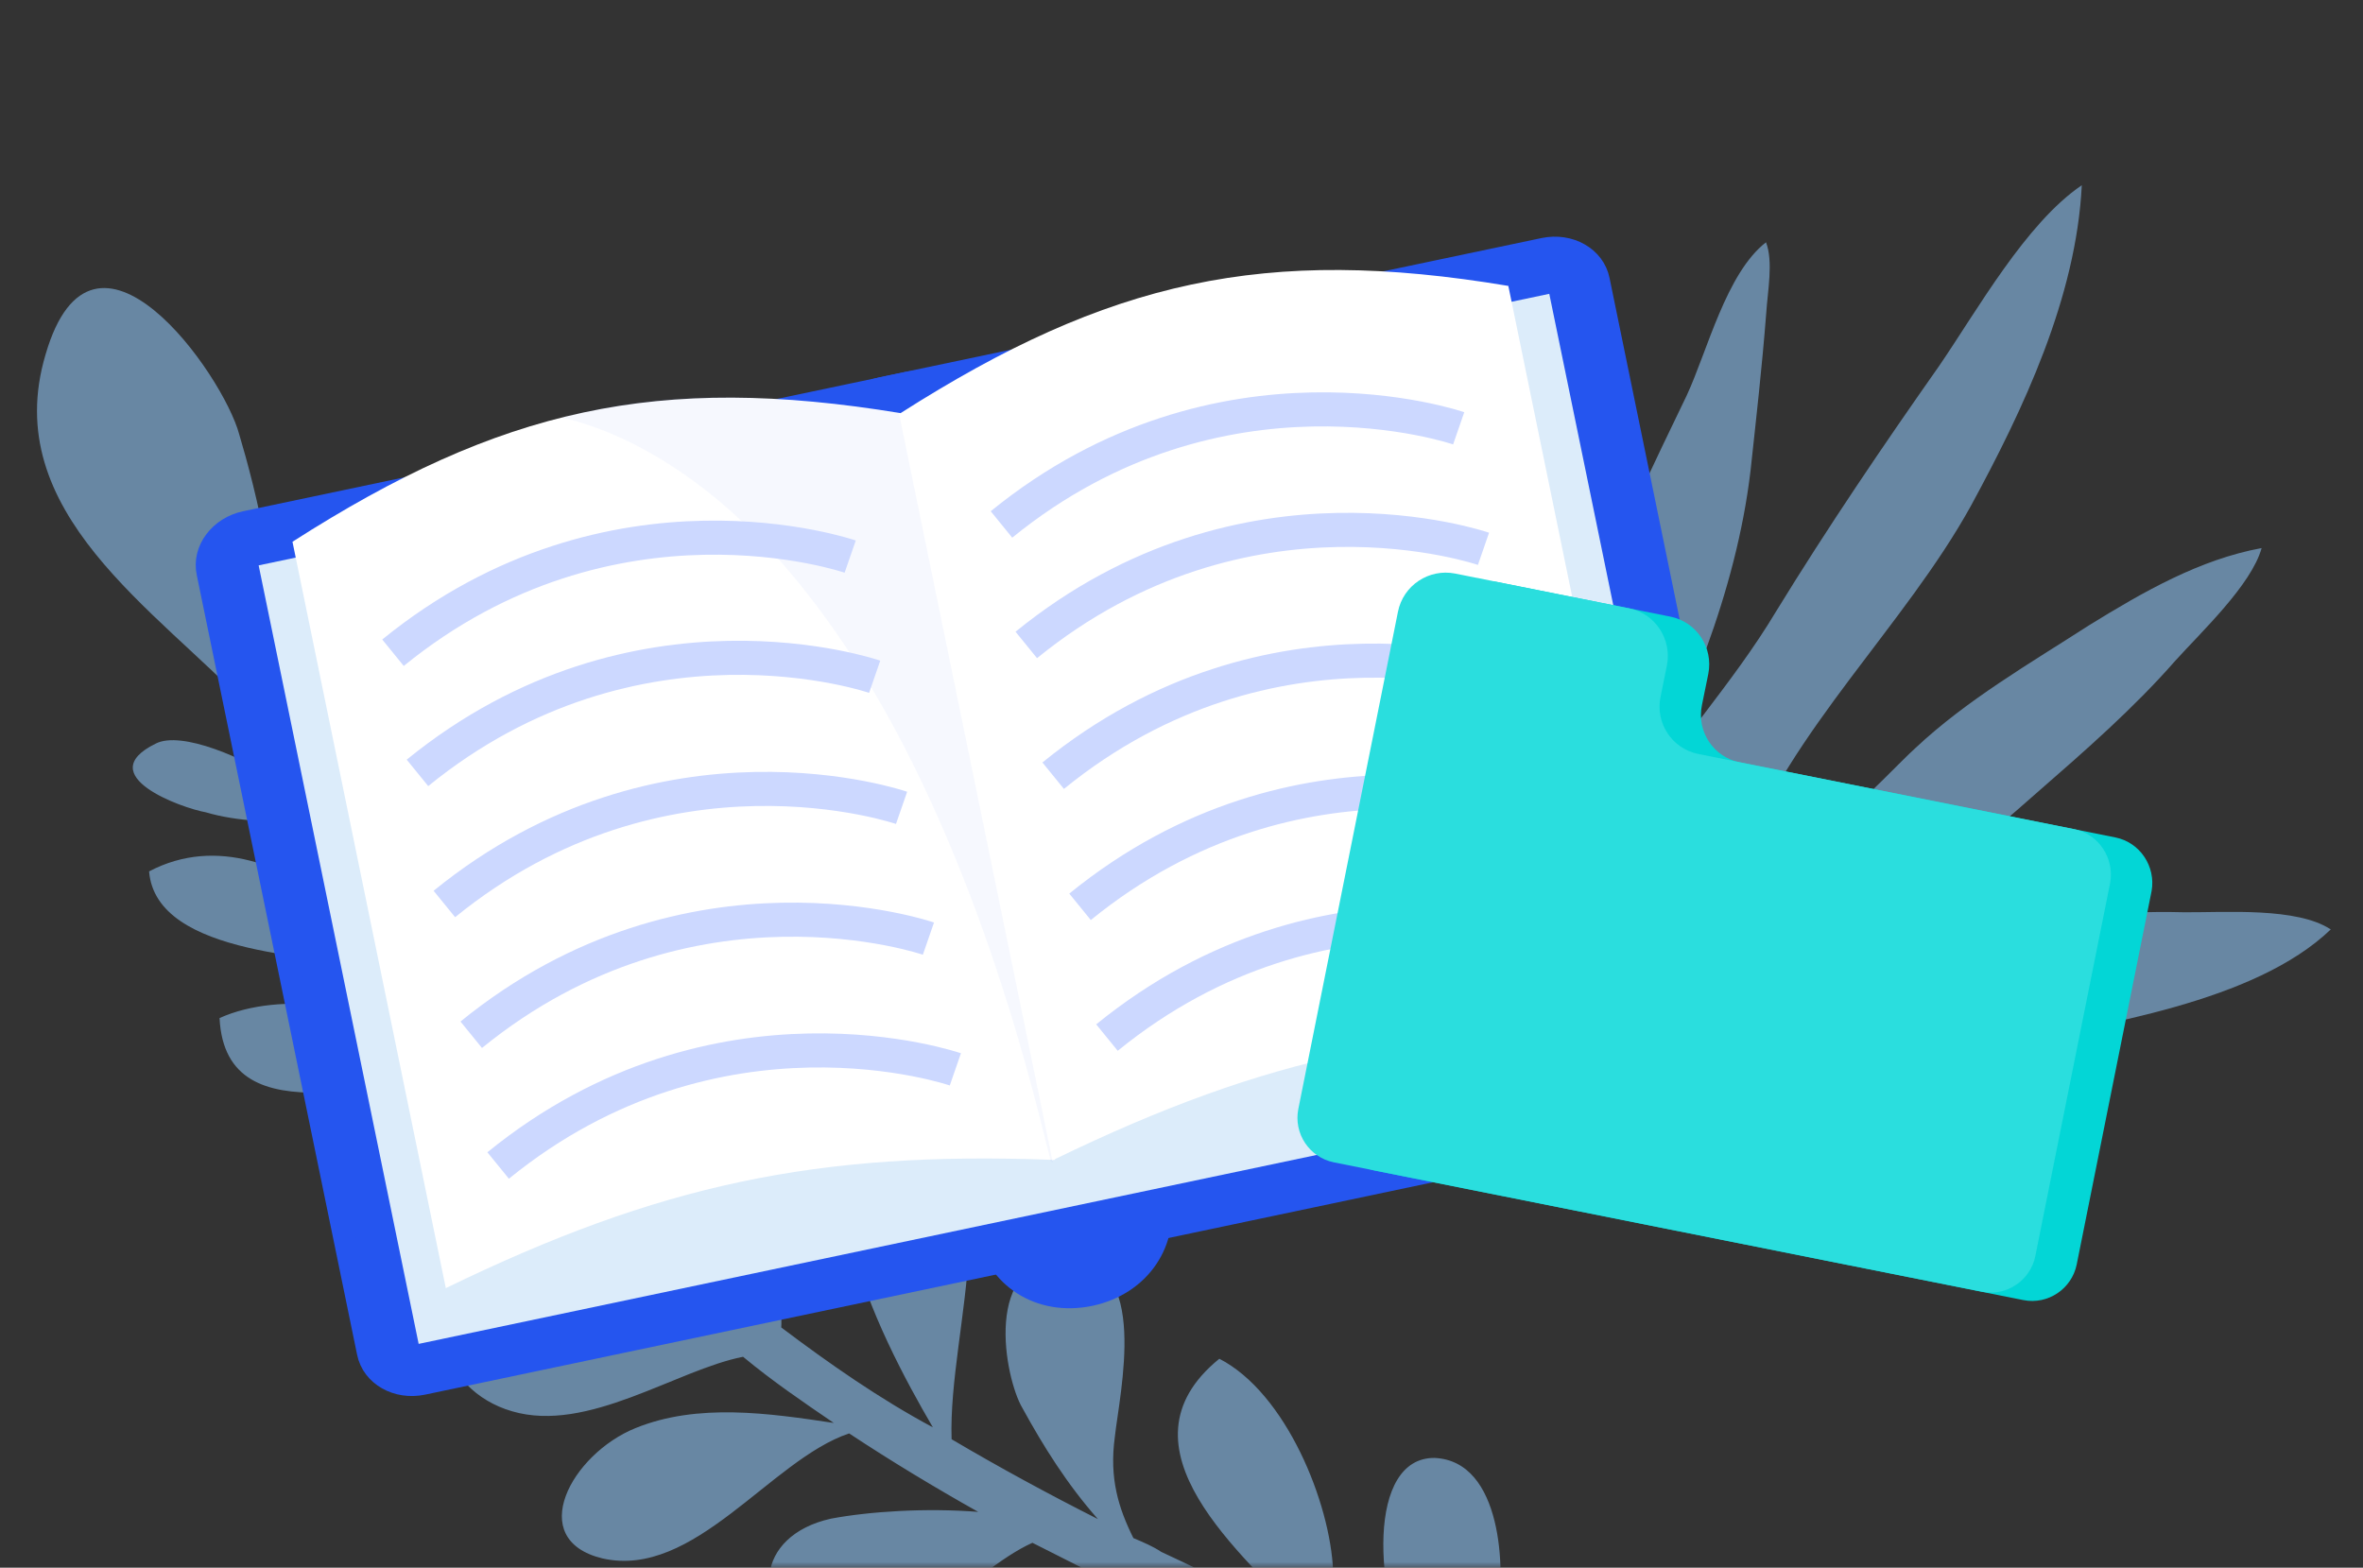 <svg width="208" height="138" viewBox="0 0 208 138" fill="none" xmlns="http://www.w3.org/2000/svg">
<rect x="0" y="0" width="208" height="138" fill="#333333" stroke="none"/>
<mask id="mask0" mask-type="alpha" maskUnits="userSpaceOnUse" x="0" y="0" width="208" height="138">
<rect width="208" height="138" fill="#C4C4C4"/>
</mask>
<g mask="url(#mask0)">
<path d="M19.325 89.618C24.708 87.195 33.055 88.469 38.503 91.649C37.316 89.926 36.045 87.993 34.858 86.271C34.773 86.06 34.393 85.725 34.223 85.304C28.615 84.146 13.743 84.289 13.123 76.707C19.178 73.524 25.256 76.449 29.397 79.424C29.988 79.675 30.748 80.346 31.509 81.017C29.687 78.328 28.201 75.258 26.504 72.273C24.355 72.408 20.9 72.337 18.116 71.506C16.008 71.135 7.992 68.259 13.711 65.456C15.94 64.31 21.552 66.689 24.932 68.993C23.786 66.765 22.935 64.661 21.999 62.348C13.833 53.658 -0.146 45.118 4.013 31.198C8.212 16.773 19.651 32.949 21.062 38.252C22.428 42.839 25.165 53.235 24.102 61.497C25.038 63.81 26.27 66.249 27.626 68.393C28.432 69.78 29.153 70.957 29.874 72.134C27.397 63.591 22.738 46.63 32.512 46.592C41.065 46.558 32.464 66.436 31.23 74.277C33.478 78.018 35.936 81.674 38.309 85.12C38.944 86.086 39.58 87.053 40.341 87.724C39.611 84.103 37.108 79.731 37.514 75.896C38.006 72.27 41.307 65.306 45.488 67.775C51.23 71.081 45.661 79.698 43.782 84.129C42.404 87.379 42.749 89.442 41.993 89.992C45.423 94.234 49.062 98.391 52.827 102.253C49.473 95.777 45.935 85.216 54.043 79.244C63.801 85.82 54.19 95.338 53.758 103.344C57.608 107.416 61.794 111.107 66.189 114.713C66.189 114.713 66.4 114.628 66.485 114.839C63.391 110.216 60.172 105.889 59.602 100.246C59.118 94.813 63.385 87.212 68.046 93.893C71.435 98.641 69.311 104.885 68.659 110.533C68.248 113.147 68.888 115.335 68.768 116.852C72.993 120.038 77.43 123.138 82.116 125.648C77.365 117.535 68.365 100.127 80.189 96.079C89.356 102.405 83.43 116.795 83.763 126.694C87.944 129.164 92.335 131.548 96.641 133.722C93.933 130.657 91.855 127.337 89.988 123.932C88.461 121.367 86.355 110.716 93.981 110.813C101.312 110.784 98.536 122.676 98.129 126.512C97.638 130.137 98.449 132.746 99.765 135.395C100.651 135.771 101.538 136.147 102.214 136.608C106.434 138.571 110.74 140.745 115.046 142.919C109.419 136.874 97.754 127.398 107.329 119.608C113.197 122.619 117.111 132.294 117.346 138.318C117.48 140.466 117.445 142.194 117.325 143.711C119.773 144.923 122.306 146.346 124.545 147.643C120.765 140.116 120.382 128.279 126.281 128.34C132.265 128.611 132.513 138.301 131.811 142.011C131.235 145.426 130.363 148.716 130.458 151.37C133.161 153.213 135.655 155.141 137.938 157.155C139.755 158.622 136.69 161.331 134.873 159.863C131.323 157.138 127.648 154.709 123.848 152.575C117.918 155.463 110.33 165.141 105.618 166.803C98.928 169.02 95.498 164.778 99.31 159.075C102.871 153.963 112.506 150.555 120.343 150.567C116.923 148.768 113.503 146.97 110.084 145.172C104.064 146.628 100.383 153.257 93.688 154.252C86.487 155.207 84.059 148.602 90.955 145.078C94.15 143.296 99.919 142.431 104.891 142.622C102.443 141.41 99.784 140.283 97.336 139.07C95.183 137.983 93.03 136.896 90.877 135.809C85.283 138.317 78.787 147.064 71.402 143.933C66.084 141.678 66.396 135.189 73.131 133.688C76.541 133.043 81.554 132.728 86.106 133.089C82.305 130.956 78.42 128.611 74.745 126.182C67.844 128.484 61.102 139.044 53.006 137.179C46.216 135.521 50.273 128.005 55.952 125.708C61.421 123.496 67.66 124.398 73.393 125.26C70.689 123.417 67.986 121.574 65.407 119.435C59.514 120.596 51.741 126.188 45.077 124.234C38.707 122.405 35.98 114.452 45.494 112.561C50.462 111.531 55.819 113.279 60.631 115.494C57.968 113.145 55.304 110.796 52.766 108.151C50.447 107.865 47.498 107.835 44.338 107.889C40.758 108.114 36.507 109.1 33.718 107.046C28.816 103.4 34.705 101.017 39.467 101.294C42.922 101.364 46.468 102.867 49.677 104.751C46.968 101.686 44.345 98.831 42.057 95.596C34.847 94.107 19.874 100.654 19.325 89.618Z" fill="#94CBFF" fill-opacity="0.55"/>
<path d="M144.377 94.174C148.276 94.198 151.915 94.221 155.946 94.636C162.576 95.327 169.719 93.422 176.083 92.032C185.044 90.139 198.425 88.272 205.163 81.816C202.167 79.848 195.93 80.329 192.291 80.306C185.922 80.136 179.946 80.879 173.711 81.88C166.955 82.877 160.595 85.307 154.1 86.566C155.26 83.584 160.975 82.32 163.7 80.907C169.539 77.955 174.465 74.086 179.39 69.698C183.537 66.085 187.814 62.342 191.44 58.206C193.771 55.621 198.177 51.489 199.076 48.245C193.621 49.251 188.691 52.08 183.892 55.039C178.704 58.386 173.125 61.601 168.59 65.861C165.998 68.185 157.452 78.009 153.285 75.644C157.668 64.234 167.646 55.068 173.461 44.577C178.112 36.027 182.759 26.179 183.247 16.304C178.319 19.652 174.055 27.294 170.691 32.212C165.775 39.2 160.86 46.447 156.334 53.828C152.456 60.302 147.404 65.599 143.526 72.073C148.434 62.486 152.82 52.116 154.085 41.466C154.59 36.791 155.096 32.375 155.47 27.568C155.594 25.619 156.105 23.023 155.45 21.329C151.95 24.037 150.282 30.915 148.475 34.803C145.635 40.764 142.535 46.723 140.866 53.081C139.069 60.088 136.493 67.351 135.216 74.621C138.317 68.922 137.892 57.872 137.222 51.499C136.817 46.947 136.402 39.276 133.142 35.747C129.651 41.314 129.423 51.45 128.534 57.813C127.646 64.696 127.027 74.18 128.739 81.079C129.792 85.245 132.147 90.198 135.664 92.69C137.359 94.39 143.077 94.166 144.377 94.174Z" fill="#94CBFF" fill-opacity="0.55"/>
</g>
<path d="M88.371 107.263C88.771 109.254 90.923 110.468 93.167 110.001L151.46 97.713C153.705 97.246 155.211 95.255 154.781 93.264L140.699 24.67C140.3 22.679 138.148 21.466 135.903 21.933L77.641 34.189C75.397 34.656 73.89 36.647 74.32 38.638L88.371 107.263Z" fill="#2555EF" stroke="#2555EF" stroke-width="2" stroke-miterlimit="10"/>
<path d="M32.413 119.054C32.812 121.045 34.965 122.258 37.209 121.791L95.471 109.534C97.716 109.068 99.222 107.077 98.792 105.086L84.68 36.46C84.28 34.469 82.128 33.256 79.883 33.723L21.621 45.98C19.377 46.446 17.87 48.437 18.301 50.428L32.413 119.054Z" fill="#2555EF" stroke="#2555EF" stroke-width="2" stroke-miterlimit="10"/>
<path d="M87.416 108.259C88.185 111.961 91.628 114.356 95.84 113.485C100.052 112.583 102.266 109.005 101.528 105.304L100.206 98.833C99.437 95.131 95.994 92.736 91.782 93.607C87.57 94.509 85.356 98.086 86.094 101.788L87.416 108.259Z" fill="#2555EF" stroke="#2555EF" stroke-width="3" stroke-miterlimit="10"/>
<path d="M136.374 25.865L150.459 94.397L36.851 118.3L22.767 49.769L136.374 25.865Z" fill="#DCECFA"/>
<path d="M79.272 36.367C97.566 24.701 111.37 21.59 132.769 25.168C137.258 47.068 141.778 68.969 146.266 90.869C125.483 90.06 111.586 92.953 92.862 102.037C92.862 102.068 92.862 102.068 92.862 102.099C92.831 102.099 92.77 102.099 92.739 102.099C92.708 102.13 92.677 102.13 92.616 102.162C92.616 102.13 92.616 102.13 92.616 102.099C71.894 101.322 57.997 104.277 39.242 113.392C34.753 91.491 30.234 69.591 25.745 47.69C44.069 35.962 57.874 32.852 79.272 36.367Z" fill="white"/>
<path opacity="0.08" d="M52.09 37.518C50.983 37.113 50.061 36.896 49.416 36.771C59.039 34.096 68.478 34.749 78.654 36.242C78.777 36.336 79.146 36.367 79.146 36.46L92.613 102.037L92.674 102.317C92.674 102.317 92.49 102.255 92.459 102.068C91.69 99.299 87.97 81.972 79.577 65.702C76.348 59.449 72.382 53.352 67.678 48.281C61.683 41.811 55.78 38.793 52.09 37.518Z" fill="#2555EF" fill-opacity="0.5"/>
<path d="M128.399 37.704C128.399 37.704 107.461 30.456 88.153 46.166" stroke="#CCD8FF" stroke-width="3" stroke-miterlimit="10"/>
<path d="M130.582 48.312C130.582 48.312 109.645 41.064 90.337 56.774" stroke="#CCD8FF" stroke-width="3" stroke-miterlimit="10"/>
<path d="M132.95 59.823C132.95 59.823 112.012 52.574 92.704 68.284" stroke="#CCD8FF" stroke-width="3" stroke-miterlimit="10"/>
<path d="M135.315 71.364C135.315 71.364 114.377 64.116 95.069 79.826" stroke="#CCD8FF" stroke-width="3" stroke-miterlimit="10"/>
<path d="M137.684 82.874C137.684 82.874 116.747 75.626 97.439 91.336" stroke="#CCD8FF" stroke-width="3" stroke-miterlimit="10"/>
<path d="M74.837 48.997C74.837 48.997 53.9 41.749 34.592 57.459" stroke="#CCD8FF" stroke-width="3" stroke-miterlimit="10"/>
<path d="M76.992 59.574C76.992 59.574 56.054 52.326 36.746 68.035" stroke="#CCD8FF" stroke-width="3" stroke-miterlimit="10"/>
<path d="M79.359 71.115C79.359 71.115 58.422 63.867 39.114 79.577" stroke="#CCD8FF" stroke-width="3" stroke-miterlimit="10"/>
<path d="M81.724 82.625C81.724 82.625 60.787 75.377 41.479 91.087" stroke="#CCD8FF" stroke-width="3" stroke-miterlimit="10"/>
<path d="M84.094 94.135C84.094 94.135 63.156 86.887 43.848 102.597" stroke="#CCD8FF" stroke-width="3" stroke-miterlimit="10"/>
<path d="M186.211 73.72L153.15 67.111C150.829 66.654 149.333 64.393 149.81 62.074L150.371 59.322C150.831 56.995 149.335 54.734 147.013 54.277L131.735 51.226C129.414 50.769 127.154 52.272 126.694 54.598L124.516 65.488L122.008 77.988L117.931 98.343C117.489 100.514 118.902 102.623 121.052 103.055L178.091 114.442C180.258 114.88 182.365 113.461 182.8 111.307L189.392 78.435C189.774 76.261 188.361 74.152 186.211 73.72Z" fill="#03D6D6"/>
<path d="M182.567 72.984L149.507 66.375C147.185 65.918 145.689 63.657 146.167 61.337L146.727 58.586C147.187 56.259 145.691 53.998 143.37 53.541L128.091 50.49C125.77 50.033 123.51 51.535 123.051 53.862L120.872 64.752L118.365 77.252L114.287 97.606C113.846 99.778 115.259 101.887 117.408 102.319L174.447 113.705C176.614 114.144 178.722 112.725 179.157 110.571L185.748 77.699C186.13 75.525 184.717 73.416 182.567 72.984Z" fill="#2ADEDE"/>
</svg>
